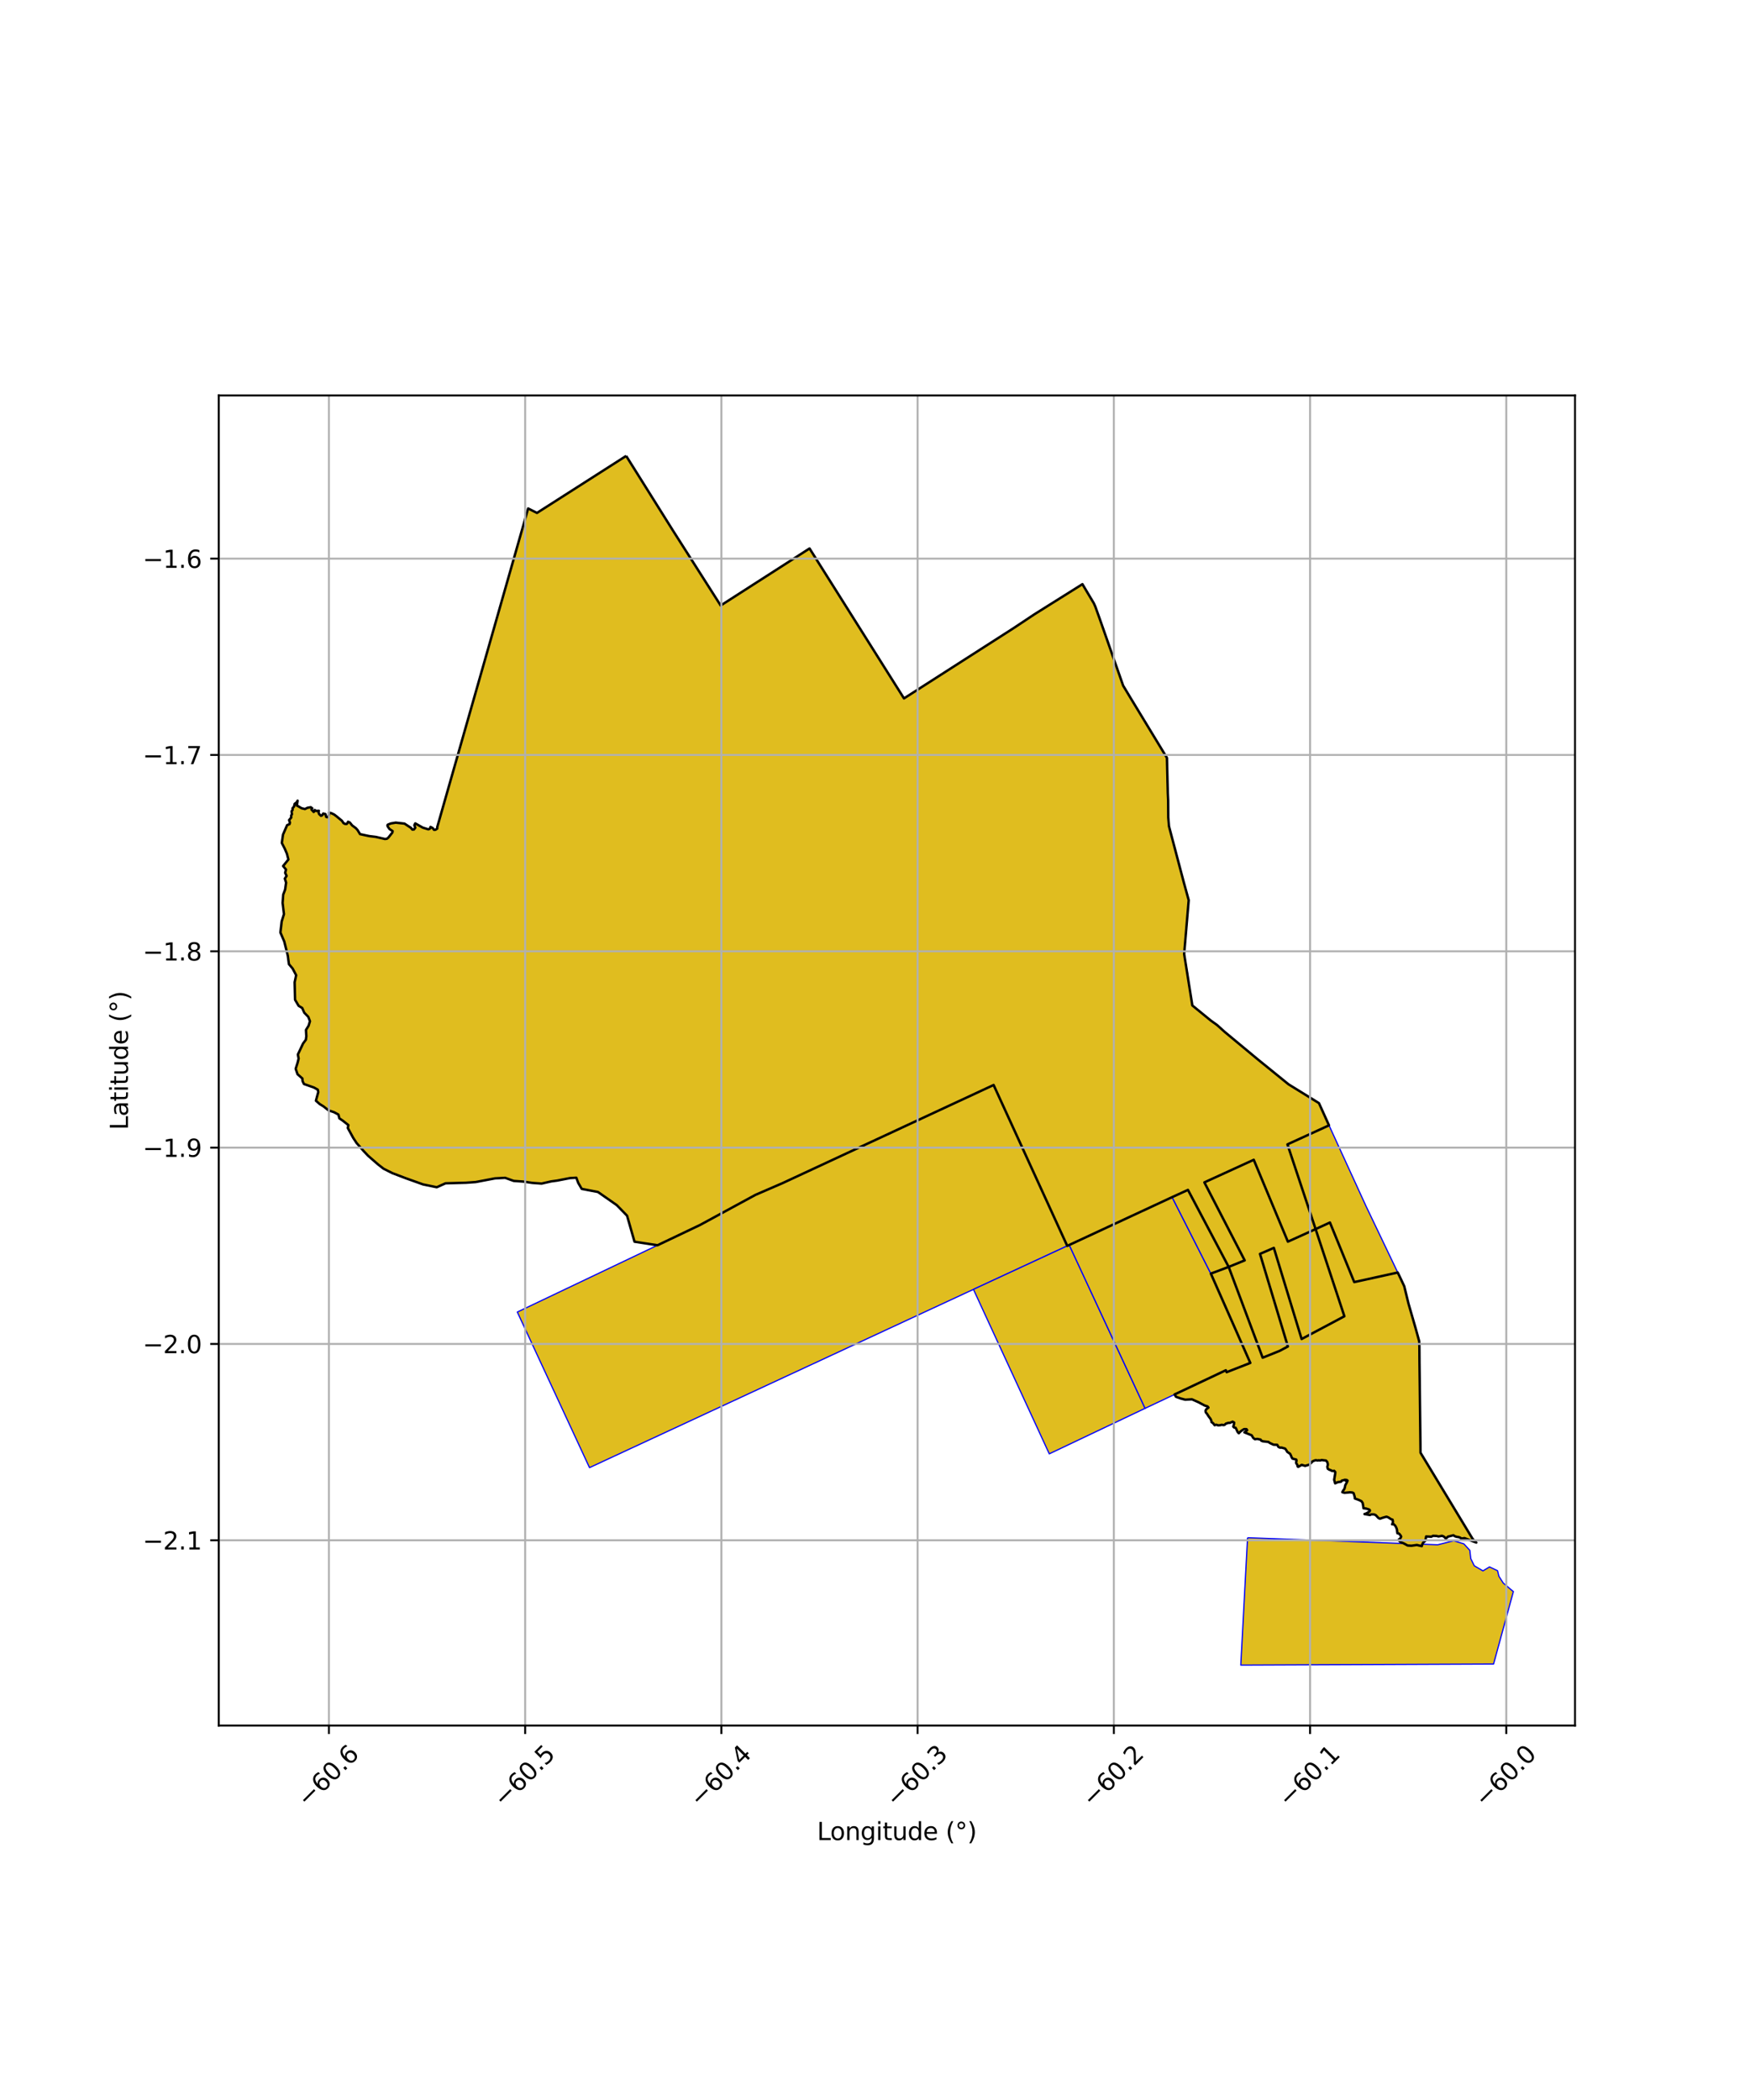 <?xml version="1.0" encoding="utf-8" standalone="no"?>
<!DOCTYPE svg PUBLIC "-//W3C//DTD SVG 1.1//EN"
  "http://www.w3.org/Graphics/SVG/1.1/DTD/svg11.dtd">
<svg xmlns:xlink="http://www.w3.org/1999/xlink" width="720pt" height="864pt" viewBox="0 0 720 864" xmlns="http://www.w3.org/2000/svg" version="1.1">
 <defs>
  <style type="text/css">*{stroke-linejoin: round; stroke-linecap: butt}</style>
 </defs>
 <g id="figure_1">
  <g id="patch_1">
   <path d="M 0 864 
L 720 864 
L 720 0 
L 0 0 
z
" style="fill: #ffffff"/>
  </g>
  <g id="axes_1">
   <g id="patch_2">
    <path d="M 90 709.941 
L 648 709.941 
L 648 162.699 
L 90 162.699 
z
" style="fill: #ffffff"/>
   </g>
   <g id="PatchCollection_1">
    <path d="M 513.275 632.669 
L 575.221 634.965 
L 584.091 635.294 
L 591.52 635.569 
L 598.076 633.92 
L 602.262 635.183 
L 604.728 637.854 
L 605.106 641.226 
L 606.55 644.203 
L 610.127 646.3 
L 612.826 644.673 
L 616.141 646.244 
L 616.668 648.478 
L 618.488 651.327 
L 618.565 651.393 
L 619.392 652.092 
L 622.636 654.837 
L 614.494 684.625 
L 510.497 685.066 
L 513.275 632.669 
" clip-path="url(#p75665ca000)" style="fill: #e0bd1f; stroke: #0000ff; stroke-width: 0.5"/>
    <path d="M 311.094 491.486 
L 321.955 486.778 
L 322.154 486.686 
L 334.327 481.026 
L 345.514 475.847 
L 345.713 475.756 
L 356.406 470.813 
L 356.553 470.746 
L 367.228 465.801 
L 367.427 465.708 
L 380.167 459.774 
L 382.325 458.748 
L 384.512 457.728 
L 386.668 456.715 
L 388.801 455.711 
L 391.015 454.687 
L 393.173 453.684 
L 395.363 452.665 
L 408.803 446.401 
L 419.697 470.18 
L 439.096 512.596 
L 400.502 530.486 
L 396.196 532.479 
L 242.539 603.826 
L 225.317 566.715 
L 212.841 539.816 
L 270.521 512.332 
L 287.975 504.012 
L 310.815 491.606 
L 311.094 491.486 
" clip-path="url(#p75665ca000)" style="fill: #e0bd1f; stroke: #0000ff; stroke-width: 0.5"/>
    <path d="M 400.502 530.486 
L 439.916 512.223 
L 471.118 579.432 
L 431.703 598.154 
L 400.502 530.486 
" clip-path="url(#p75665ca000)" style="fill: #e0bd1f; stroke: #0000ff; stroke-width: 0.5"/>
    <path d="M 482.236 492.544 
L 498.177 524 
L 498.852 525.331 
L 514.416 560.75 
L 504.677 564.559 
L 504.338 563.767 
L 471.118 579.432 
L 439.916 512.223 
L 465.288 500.483 
L 482.236 492.544 
" clip-path="url(#p75665ca000)" style="fill: #e0bd1f; stroke: #0000ff; stroke-width: 0.5"/>
    <path d="M 515.831 477.172 
L 529.874 510.855 
L 535.135 508.484 
L 541.276 505.689 
L 553.119 541.55 
L 535.524 550.914 
L 524.096 513.417 
L 518.396 515.884 
L 529.872 553.991 
L 526.406 555.822 
L 524.972 556.409 
L 519.496 558.595 
L 505.513 521.244 
L 512.1 518.561 
L 495.515 486.468 
L 515.831 477.172 
" clip-path="url(#p75665ca000)" style="fill: #e0bd1f; stroke: #0000ff; stroke-width: 0.5"/>
    <path d="M 546.799 463.002 
L 561.939 496.071 
L 575.077 523.553 
L 557.176 527.49 
L 547.174 502.977 
L 541.276 505.689 
L 529.691 470.83 
L 546.799 463.002 
" clip-path="url(#p75665ca000)" style="fill: #e0bd1f; stroke: #0000ff; stroke-width: 0.5"/>
    <path d="M 482.236 492.544 
L 488.761 489.558 
L 505.513 521.244 
L 498.177 524 
L 482.236 492.544 
" clip-path="url(#p75665ca000)" style="fill: #e0bd1f; stroke: #0000ff; stroke-width: 0.5"/>
    <path d="M 257.623 187.574 
L 276.888 218.311 
L 296.513 249.127 
L 333.068 225.654 
L 352.506 256.469 
L 371.927 287.345 
L 408.676 263.859 
L 412.662 261.275 
L 415.561 259.39 
L 417.054 258.413 
L 418.551 257.405 
L 419.755 256.592 
L 420.958 255.803 
L 422.41 254.848 
L 423.79 253.93 
L 425.576 252.746 
L 445.342 240.342 
L 447.553 244.064 
L 450.027 248.191 
L 450.635 249.543 
L 451.015 250.661 
L 451.4 251.625 
L 452.076 253.562 
L 452.487 254.693 
L 453.841 258.469 
L 454.568 260.592 
L 455.41 263.014 
L 455.473 263.204 
L 456.701 266.711 
L 458.088 270.676 
L 459.195 273.828 
L 459.6 275.057 
L 460.166 276.587 
L 460.748 278.293 
L 461.437 280.248 
L 462.097 282.091 
L 463.294 284.009 
L 463.979 285.208 
L 464.29 285.756 
L 465.234 287.299 
L 466.454 289.289 
L 467.359 290.736 
L 468.205 292.203 
L 471.606 297.81 
L 473.505 300.926 
L 474.455 302.506 
L 475.967 304.982 
L 478.107 308.489 
L 478.762 309.579 
L 479.194 310.331 
L 479.584 310.975 
L 480.112 311.81 
L 480.123 312.395 
L 480.133 313.389 
L 480.187 315.647 
L 480.307 318.939 
L 480.292 320.872 
L 480.348 322.692 
L 480.463 326.222 
L 480.61 329.289 
L 480.609 333.101 
L 480.656 336.347 
L 480.955 339.964 
L 482.082 344.3 
L 483.274 348.499 
L 483.778 350.582 
L 484.33 353.127 
L 484.671 354.374 
L 485.395 357.043 
L 486.288 360.287 
L 487.065 363.087 
L 488.044 366.669 
L 489.067 370.369 
L 488.916 372.146 
L 488.758 374.142 
L 488.644 375.523 
L 488.54 376.642 
L 488.419 378.107 
L 488.302 379.608 
L 488.208 380.942 
L 487.979 383.496 
L 487.633 387.697 
L 487.163 392.328 
L 487.194 392.504 
L 487.496 394.358 
L 487.87 396.725 
L 488.653 400.847 
L 488.737 402.645 
L 489.183 405.217 
L 489.22 405.448 
L 489.4 406.211 
L 489.859 409.247 
L 490.561 413.67 
L 494.105 416.615 
L 497.116 419.08 
L 497.733 419.531 
L 498.177 419.89 
L 500.695 421.693 
L 504.035 424.686 
L 509.965 429.663 
L 510.763 430.375 
L 512.435 431.746 
L 514.375 433.334 
L 515.691 434.407 
L 516.527 435.084 
L 517.615 435.956 
L 518.596 436.756 
L 519.679 437.651 
L 520.631 438.426 
L 521.499 439.134 
L 521.792 439.401 
L 522.186 439.632 
L 523.002 440.379 
L 524.256 441.392 
L 525.452 442.379 
L 526.009 442.832 
L 526.71 443.394 
L 527.247 443.887 
L 528.354 444.744 
L 529.692 445.851 
L 530.15 446.121 
L 532.2 447.393 
L 533.779 448.371 
L 534.527 448.824 
L 535.223 449.259 
L 536.441 450.004 
L 536.507 450.068 
L 537.698 450.797 
L 539.287 451.779 
L 540.12 452.292 
L 540.749 452.665 
L 542.658 453.858 
L 543.473 455.699 
L 543.562 455.853 
L 545.077 459.186 
L 546.762 462.928 
L 546.791 463.005 
L 529.691 470.83 
L 541.276 505.689 
L 535.135 508.484 
L 529.874 510.855 
L 515.831 477.172 
L 495.515 486.468 
L 512.1 518.561 
L 505.513 521.244 
L 488.761 489.558 
L 482.236 492.544 
L 439.916 512.223 
L 439.098 512.601 
L 439.096 512.596 
L 419.698 470.18 
L 408.803 446.401 
L 395.363 452.665 
L 393.173 453.684 
L 391.015 454.687 
L 388.801 455.711 
L 386.668 456.715 
L 384.512 457.728 
L 382.325 458.748 
L 380.167 459.774 
L 367.428 465.708 
L 367.228 465.801 
L 356.554 470.746 
L 356.406 470.813 
L 345.713 475.756 
L 345.514 475.847 
L 334.327 481.026 
L 322.154 486.686 
L 321.956 486.778 
L 311.094 491.486 
L 310.815 491.606 
L 287.975 504.012 
L 270.521 512.332 
L 261.057 510.874 
L 257.986 500.171 
L 253.763 495.834 
L 246.008 490.416 
L 239.338 489.143 
L 237.895 486.659 
L 237.119 484.55 
L 234.491 484.7 
L 231.715 485.28 
L 229.233 485.727 
L 226.751 486.064 
L 222.836 486.959 
L 219.03 486.687 
L 215.333 486.137 
L 211.361 485.865 
L 207.829 484.593 
L 203.637 484.821 
L 199.998 485.548 
L 195.696 486.332 
L 191.725 486.615 
L 183.285 486.85 
L 179.702 488.465 
L 174.074 487.307 
L 166.954 484.763 
L 161.435 482.661 
L 157.792 480.833 
L 155.583 479.115 
L 151.44 475.511 
L 149.507 473.459 
L 146.689 470.242 
L 145.307 468.134 
L 144.09 465.915 
L 143.095 464.083 
L 143.332 462.895 
L 141.045 461.092 
L 139.632 460.121 
L 139.232 458.562 
L 137.467 457.608 
L 135.196 456.854 
L 133.078 455.19 
L 131.528 454.235 
L 129.977 452.863 
L 130.526 450.67 
L 130.938 449.327 
L 130.753 448.324 
L 129.172 447.446 
L 127.239 446.816 
L 125.045 445.985 
L 124.492 444.812 
L 124.398 443.717 
L 122.418 441.975 
L 121.648 439.722 
L 122.442 437.235 
L 122.869 435.506 
L 122.545 433.87 
L 123.676 431.475 
L 124.701 429.313 
L 125.849 427.768 
L 126.031 426.347 
L 125.889 423.738 
L 126.961 422.023 
L 127.525 420.17 
L 126.848 418.365 
L 125.175 416.638 
L 124.329 414.709 
L 122.871 413.831 
L 121.397 411.334 
L 121.228 406.888 
L 121.224 404.144 
L 121.847 401.234 
L 120.399 398.491 
L 118.87 396.682 
L 118.402 393.17 
L 116.95 387.353 
L 115.364 383.65 
L 115.903 379.094 
L 116.826 376.101 
L 116.275 371.491 
L 116.516 368.088 
L 117.304 366.001 
L 117.709 363.146 
L 117.189 361.472 
L 117.924 360.374 
L 117.322 359.112 
L 117.675 357.767 
L 116.474 356.314 
L 118.107 354.253 
L 118.651 353.621 
L 118.048 351.262 
L 117.201 349.266 
L 115.951 346.819 
L 116.437 343.38 
L 118.129 339.488 
L 119.11 339.075 
L 119.293 338.437 
L 118.944 337.408 
L 119.822 336.357 
L 119.783 335.527 
L 120.127 335.006 
L 120.046 334.184 
L 119.953 333.79 
L 120.378 333.246 
L 120.365 332.516 
L 120.963 331.867 
L 121.237 330.709 
L 122.053 330.117 
L 122.433 329.415 
L 122.311 330.618 
L 122.141 331.458 
L 122.53 331.611 
L 123.062 331.963 
L 124.087 332.535 
L 125.462 332.858 
L 126.524 332.341 
L 127.851 332.11 
L 128.477 332.558 
L 128.146 333.064 
L 128.535 333.531 
L 129.067 334.065 
L 129.455 333.645 
L 129.502 333.263 
L 130.024 333.644 
L 131.2 333.585 
L 131.021 334.092 
L 131.287 334.912 
L 132.066 335.646 
L 132.568 335.426 
L 132.984 334.71 
L 133.904 334.938 
L 134.181 336.073 
L 134.589 336.235 
L 134.968 336.187 
L 135.309 335.47 
L 135.46 334.859 
L 135.373 334.334 
L 136.303 334.553 
L 137.508 335.134 
L 138.438 335.839 
L 140.679 337.688 
L 141.353 338.671 
L 141.989 339.004 
L 142.653 338.994 
L 142.918 338.707 
L 143.192 338.105 
L 143.923 338.4 
L 144.891 339.602 
L 146.429 340.745 
L 147.094 341.48 
L 148.139 343.187 
L 150.017 343.586 
L 151.857 343.984 
L 154.655 344.334 
L 157.444 344.903 
L 158.373 345.188 
L 159.189 345.092 
L 159.776 344.623 
L 161.149 342.836 
L 161.442 342.511 
L 161.536 341.938 
L 160.246 341.081 
L 159.533 340.06 
L 159.381 339.583 
L 159.542 339.296 
L 160.793 338.798 
L 162.812 338.452 
L 166.425 338.858 
L 169.073 340.601 
L 169.643 341.307 
L 170.326 341.259 
L 170.846 340.542 
L 170.485 339.511 
L 170.854 338.766 
L 173.938 340.509 
L 176.224 341.213 
L 176.849 340.964 
L 177.133 340.219 
L 178.053 340.714 
L 178.576 341.42 
L 179.154 341.39 
L 179.893 340.902 
L 179.906 340.247 
L 217.287 209.195 
L 220.925 211.032 
L 257.623 187.574 
" clip-path="url(#p75665ca000)" style="fill: #e0bd1f; stroke: #0000ff; stroke-width: 0.5"/>
    <path d="M 575.718 524.888 
L 577.742 529.179 
L 579.502 536.377 
L 581.303 542.387 
L 582.22 545.698 
L 582.476 546.662 
L 583.071 548.808 
L 583.903 551.854 
L 583.977 554.125 
L 583.965 557.405 
L 584.022 560.799 
L 584.085 566.067 
L 584.091 566.79 
L 584.095 567.753 
L 584.108 568.267 
L 584.127 569.782 
L 584.154 571.702 
L 584.151 573.351 
L 584.158 574.054 
L 584.224 576.219 
L 584.235 577.05 
L 584.239 577.934 
L 584.259 580.756 
L 584.281 583.251 
L 584.33 587.096 
L 584.369 588.679 
L 584.37 588.898 
L 584.353 590.15 
L 584.408 594.052 
L 584.45 597.713 
L 586.833 601.666 
L 588.222 603.967 
L 590.705 608.014 
L 593.121 612.068 
L 593.265 612.323 
L 594.513 614.363 
L 598.254 620.563 
L 600.113 623.63 
L 601.466 625.894 
L 602.062 626.865 
L 604.277 630.513 
L 605.911 633.184 
L 607.392 634.661 
L 604.232 633.532 
L 603.369 633.154 
L 602.533 632.826 
L 601.994 632.926 
L 601.378 633.012 
L 600.605 632.567 
L 600.034 632.389 
L 599.312 632.295 
L 598.621 632.081 
L 597.969 631.651 
L 596.907 631.883 
L 596.314 632.091 
L 595.691 632.231 
L 595.264 632.692 
L 594.778 632.959 
L 594.404 632.488 
L 593.909 632.123 
L 593.276 631.881 
L 592.643 631.974 
L 591.813 632.149 
L 591.093 631.946 
L 590.313 631.916 
L 589.566 631.877 
L 588.922 632.243 
L 588.052 632.196 
L 587.317 632.163 
L 586.759 632.148 
L 586.62 632.623 
L 586.531 633.316 
L 586.405 633.907 
L 586.053 634.283 
L 585.497 634.735 
L 585.121 635.495 
L 584.963 636.118 
L 584.287 636.01 
L 583.589 635.808 
L 582.949 635.642 
L 582.149 635.759 
L 581.554 635.917 
L 580.695 635.964 
L 579.949 635.933 
L 579.139 635.867 
L 578.493 635.479 
L 577.875 635.175 
L 577.173 634.834 
L 576.438 634.605 
L 575.856 634.131 
L 575.429 633.487 
L 576.043 633.029 
L 576.482 632.257 
L 576.333 631.855 
L 575.902 631.211 
L 575.664 631.015 
L 574.933 630.806 
L 574.855 630.239 
L 574.792 629.829 
L 574.717 629.202 
L 574.453 628.491 
L 574.019 627.697 
L 573.399 627.108 
L 572.754 627.14 
L 573.059 626.508 
L 573.078 625.906 
L 572.936 625.245 
L 572.269 625.003 
L 571.599 624.52 
L 571.199 624.3 
L 570.45 624.004 
L 569.737 624.178 
L 568.944 624.425 
L 568.225 624.672 
L 567.747 624.841 
L 567.132 624.556 
L 566.573 624.013 
L 566.036 623.38 
L 565.335 623.072 
L 564.146 623.06 
L 563.648 623.337 
L 562.027 623.097 
L 561.433 623.074 
L 561.382 622.926 
L 562.151 622.66 
L 563.484 621.847 
L 563.634 621.432 
L 563.453 621.181 
L 563.361 621.072 
L 562.7 620.842 
L 562.052 620.659 
L 561.58 620.57 
L 560.988 620.54 
L 560.909 619.725 
L 560.777 619.096 
L 560.634 618.349 
L 560.142 617.634 
L 559.602 617.319 
L 558.988 617.084 
L 558.309 616.787 
L 557.807 616.577 
L 557.418 616.516 
L 557.362 615.813 
L 557.065 614.859 
L 557.057 614.764 
L 556.911 614.333 
L 556.414 614.065 
L 555.404 613.979 
L 553.692 614.096 
L 553.178 614.194 
L 552.276 613.932 
L 552.662 613.19 
L 553.074 612.66 
L 553.286 612.049 
L 553.472 611.097 
L 553.955 610.226 
L 554.22 609.693 
L 554.413 609.155 
L 554.031 608.887 
L 553.822 608.907 
L 553.778 609.214 
L 553.53 609.125 
L 553.414 608.816 
L 552.659 609.068 
L 552.039 609.178 
L 551.747 609.618 
L 551.093 609.675 
L 550.425 609.796 
L 549.773 610.073 
L 549.317 610.288 
L 549.088 609.619 
L 548.913 608.824 
L 549.082 607.962 
L 549.143 607.146 
L 549.336 606.315 
L 549.376 605.651 
L 548.902 605.117 
L 548.578 605.236 
L 547.886 605.135 
L 547.588 604.91 
L 546.9 604.687 
L 546.268 604.261 
L 546.092 603.481 
L 546.288 602.788 
L 546.292 602.288 
L 546.072 601.509 
L 545.546 600.911 
L 545.062 600.835 
L 544.419 600.772 
L 543.953 600.763 
L 543.744 600.701 
L 543.091 600.885 
L 542.562 600.79 
L 542.106 600.905 
L 541.545 600.778 
L 541.1 600.797 
L 540.484 600.993 
L 540.072 601.218 
L 539.304 602.005 
L 538.727 602.583 
L 537.697 602.855 
L 536.969 603.105 
L 536.361 602.913 
L 535.797 602.835 
L 535.566 602.685 
L 534.871 603.037 
L 534.118 603.513 
L 533.898 603.34 
L 533.748 602.642 
L 533.305 602.018 
L 533.26 601.558 
L 533.442 600.992 
L 533.315 600.51 
L 532.655 600.302 
L 531.762 600.117 
L 531.341 599.415 
L 531.125 598.803 
L 530.751 598.109 
L 530.161 597.729 
L 529.607 597.334 
L 529.241 596.673 
L 528.729 595.985 
L 528.04 595.816 
L 527.264 595.573 
L 526.627 595.613 
L 525.953 595.285 
L 525.634 594.763 
L 525.492 594.441 
L 523.977 594.395 
L 522.393 593.663 
L 521.927 593.261 
L 521.17 593.226 
L 520.34 593.083 
L 519.503 592.972 
L 518.886 592.715 
L 518.642 592.281 
L 517.801 592.093 
L 517.26 592.012 
L 516.302 592.133 
L 515.626 591.619 
L 515.279 591.028 
L 514.978 590.519 
L 512.836 589.676 
L 511.99 589.312 
L 512.631 588.902 
L 513.123 588.404 
L 512.826 587.991 
L 511.865 587.978 
L 511.051 588.452 
L 510.317 589.02 
L 509.68 589.682 
L 509.18 589.127 
L 508.924 588.481 
L 508.589 587.837 
L 508.319 587.399 
L 507.777 587.335 
L 507.407 586.957 
L 507.673 586.118 
L 507.758 585.261 
L 507.144 584.916 
L 506.46 585.253 
L 505.984 585.417 
L 505.441 585.394 
L 504.42 585.701 
L 503.746 586.267 
L 503.27 586.308 
L 502.708 586.193 
L 501.999 586.363 
L 501.199 586.426 
L 500.379 586.158 
L 499.746 586.376 
L 499.124 585.571 
L 498.453 585.076 
L 498.372 584.493 
L 498.02 583.731 
L 497.644 583.259 
L 497.285 582.77 
L 496.967 582.161 
L 496.604 581.697 
L 496.074 581.066 
L 495.991 580.372 
L 496.327 579.777 
L 497.186 579.11 
L 496.786 578.635 
L 495.552 578.236 
L 493.136 576.938 
L 490.391 575.713 
L 487.645 575.872 
L 485.745 575.369 
L 483.824 574.671 
L 483.266 573.707 
L 504.338 563.767 
L 504.677 564.559 
L 514.416 560.75 
L 498.853 525.331 
L 498.177 524 
L 505.513 521.244 
L 519.496 558.595 
L 524.972 556.409 
L 526.406 555.822 
L 529.872 553.991 
L 518.396 515.884 
L 524.096 513.417 
L 535.524 550.914 
L 543.058 546.904 
L 553.119 541.55 
L 541.276 505.689 
L 547.174 502.977 
L 557.176 527.49 
L 575.061 523.557 
L 575.718 524.888 
" clip-path="url(#p75665ca000)" style="fill: #e0bd1f; stroke: #0000ff; stroke-width: 0.5"/>
   </g>
   <g id="PatchCollection_2">
    <path d="M 575.718 524.888 
L 577.742 529.179 
L 579.502 536.377 
L 582.476 546.662 
L 583.903 551.854 
L 583.977 554.125 
L 584.022 560.799 
L 584.45 597.713 
L 605.911 633.184 
L 607.392 634.661 
L 602.533 632.826 
L 601.378 633.012 
L 600.605 632.567 
L 600.034 632.389 
L 599.312 632.295 
L 598.621 632.081 
L 597.969 631.651 
L 595.691 632.231 
L 595.264 632.692 
L 594.778 632.959 
L 594.404 632.488 
L 593.909 632.123 
L 593.276 631.881 
L 591.813 632.149 
L 591.093 631.946 
L 589.566 631.877 
L 588.922 632.243 
L 586.759 632.148 
L 586.531 633.316 
L 586.405 633.907 
L 585.497 634.735 
L 585.121 635.495 
L 584.963 636.118 
L 583.589 635.808 
L 582.949 635.642 
L 580.695 635.964 
L 579.139 635.867 
L 577.875 635.175 
L 577.173 634.834 
L 576.438 634.605 
L 575.856 634.131 
L 575.429 633.487 
L 576.043 633.029 
L 576.482 632.257 
L 576.333 631.855 
L 575.664 631.015 
L 574.933 630.806 
L 574.717 629.202 
L 574.453 628.491 
L 574.019 627.697 
L 573.399 627.108 
L 572.754 627.14 
L 573.059 626.508 
L 573.078 625.906 
L 572.936 625.245 
L 572.269 625.003 
L 571.199 624.3 
L 570.45 624.004 
L 568.944 624.425 
L 567.747 624.841 
L 567.132 624.556 
L 566.036 623.38 
L 565.335 623.072 
L 564.146 623.06 
L 563.648 623.337 
L 561.382 622.926 
L 562.151 622.66 
L 563.484 621.847 
L 563.634 621.432 
L 563.361 621.072 
L 562.052 620.659 
L 560.988 620.54 
L 560.777 619.096 
L 560.634 618.349 
L 560.142 617.634 
L 558.988 617.084 
L 557.418 616.516 
L 557.362 615.813 
L 556.911 614.333 
L 556.414 614.065 
L 555.404 613.979 
L 553.178 614.194 
L 552.276 613.932 
L 552.662 613.19 
L 553.074 612.66 
L 553.286 612.049 
L 553.472 611.097 
L 554.22 609.693 
L 554.413 609.155 
L 554.031 608.887 
L 553.822 608.907 
L 553.778 609.214 
L 553.53 609.125 
L 553.414 608.816 
L 552.039 609.178 
L 551.747 609.618 
L 550.425 609.796 
L 549.317 610.288 
L 548.913 608.824 
L 549.336 606.315 
L 549.376 605.651 
L 548.902 605.117 
L 548.578 605.236 
L 547.886 605.135 
L 547.588 604.91 
L 546.9 604.687 
L 546.268 604.261 
L 546.092 603.481 
L 546.288 602.788 
L 546.292 602.288 
L 546.072 601.509 
L 545.546 600.911 
L 543.744 600.701 
L 543.091 600.885 
L 542.562 600.79 
L 542.106 600.905 
L 541.545 600.778 
L 541.1 600.797 
L 540.072 601.218 
L 538.727 602.583 
L 536.969 603.105 
L 535.566 602.685 
L 534.118 603.513 
L 533.898 603.34 
L 533.748 602.642 
L 533.305 602.018 
L 533.26 601.558 
L 533.442 600.992 
L 533.315 600.51 
L 531.762 600.117 
L 531.341 599.415 
L 531.125 598.803 
L 530.751 598.109 
L 529.607 597.334 
L 529.241 596.673 
L 528.729 595.985 
L 527.264 595.573 
L 526.627 595.613 
L 525.953 595.285 
L 525.492 594.441 
L 523.977 594.395 
L 522.393 593.663 
L 521.927 593.261 
L 520.34 593.083 
L 519.503 592.972 
L 518.886 592.715 
L 518.642 592.281 
L 517.26 592.012 
L 516.302 592.133 
L 515.626 591.619 
L 514.978 590.519 
L 511.99 589.312 
L 512.631 588.902 
L 513.123 588.404 
L 512.826 587.991 
L 511.865 587.978 
L 511.051 588.452 
L 510.317 589.02 
L 509.68 589.682 
L 509.18 589.127 
L 508.589 587.837 
L 508.319 587.399 
L 507.777 587.335 
L 507.407 586.957 
L 507.673 586.118 
L 507.758 585.261 
L 507.144 584.916 
L 505.984 585.417 
L 505.441 585.394 
L 504.42 585.701 
L 503.746 586.267 
L 503.27 586.308 
L 502.708 586.193 
L 501.999 586.363 
L 501.199 586.426 
L 500.379 586.158 
L 499.746 586.376 
L 499.124 585.571 
L 498.453 585.076 
L 498.372 584.493 
L 498.02 583.731 
L 497.285 582.77 
L 496.604 581.697 
L 496.074 581.066 
L 495.991 580.372 
L 496.327 579.777 
L 497.186 579.11 
L 496.786 578.635 
L 495.552 578.236 
L 493.136 576.938 
L 490.391 575.713 
L 487.645 575.872 
L 485.745 575.369 
L 483.824 574.671 
L 483.266 573.707 
L 504.338 563.767 
L 504.677 564.559 
L 514.416 560.75 
L 498.177 524 
L 505.513 521.244 
L 519.496 558.595 
L 526.406 555.822 
L 529.872 553.991 
L 518.396 515.884 
L 524.096 513.417 
L 535.524 550.914 
L 553.119 541.55 
L 541.276 505.689 
L 547.174 502.977 
L 557.176 527.49 
L 575.061 523.557 
L 575.718 524.888 
L 575.718 524.888 
" clip-path="url(#p75665ca000)" style="fill: none; stroke: #000000"/>
    <path d="M 257.623 187.574 
L 276.888 218.311 
L 296.513 249.127 
L 333.068 225.654 
L 371.927 287.345 
L 417.054 258.413 
L 425.576 252.746 
L 445.342 240.342 
L 450.027 248.191 
L 450.635 249.543 
L 452.487 254.693 
L 456.701 266.711 
L 462.097 282.091 
L 465.234 287.299 
L 478.762 309.579 
L 480.112 311.81 
L 480.463 326.222 
L 480.61 329.289 
L 480.656 336.347 
L 480.955 339.964 
L 487.065 363.087 
L 489.067 370.369 
L 487.194 392.504 
L 490.561 413.67 
L 498.177 419.89 
L 500.695 421.693 
L 504.035 424.686 
L 517.615 435.956 
L 530.15 446.121 
L 542.658 453.858 
L 546.791 463.005 
L 529.691 470.83 
L 541.276 505.689 
L 529.874 510.855 
L 515.831 477.172 
L 495.515 486.468 
L 512.1 518.561 
L 505.513 521.244 
L 488.761 489.558 
L 482.236 492.544 
L 439.098 512.601 
L 439.096 512.596 
L 408.803 446.401 
L 321.956 486.778 
L 310.815 491.606 
L 287.975 504.012 
L 270.521 512.332 
L 261.057 510.874 
L 257.986 500.171 
L 253.763 495.834 
L 246.008 490.416 
L 239.338 489.143 
L 237.895 486.659 
L 237.119 484.55 
L 234.491 484.7 
L 229.233 485.727 
L 226.751 486.064 
L 222.836 486.959 
L 219.03 486.687 
L 215.333 486.137 
L 211.361 485.865 
L 207.829 484.593 
L 203.637 484.821 
L 195.696 486.332 
L 191.725 486.615 
L 183.285 486.85 
L 179.702 488.465 
L 174.074 487.307 
L 166.954 484.763 
L 161.435 482.661 
L 157.792 480.833 
L 155.583 479.115 
L 151.44 475.511 
L 149.507 473.459 
L 146.689 470.242 
L 145.307 468.134 
L 143.095 464.083 
L 143.332 462.895 
L 141.045 461.092 
L 139.632 460.121 
L 139.232 458.562 
L 137.467 457.608 
L 135.196 456.854 
L 133.078 455.19 
L 131.528 454.235 
L 129.977 452.863 
L 130.938 449.327 
L 130.753 448.324 
L 129.172 447.446 
L 125.045 445.985 
L 124.492 444.812 
L 124.398 443.717 
L 122.418 441.975 
L 121.648 439.722 
L 122.442 437.235 
L 122.869 435.506 
L 122.545 433.87 
L 124.701 429.313 
L 125.849 427.768 
L 126.031 426.347 
L 125.889 423.738 
L 126.961 422.023 
L 127.525 420.17 
L 126.848 418.365 
L 125.175 416.638 
L 124.329 414.709 
L 122.871 413.831 
L 121.397 411.334 
L 121.224 404.144 
L 121.847 401.234 
L 120.399 398.491 
L 118.87 396.682 
L 118.402 393.17 
L 116.95 387.353 
L 115.364 383.65 
L 115.903 379.094 
L 116.826 376.101 
L 116.275 371.491 
L 116.516 368.088 
L 117.304 366.001 
L 117.709 363.146 
L 117.189 361.472 
L 117.924 360.374 
L 117.322 359.112 
L 117.675 357.767 
L 116.474 356.314 
L 118.651 353.621 
L 118.048 351.262 
L 117.201 349.266 
L 115.951 346.819 
L 116.437 343.38 
L 118.129 339.488 
L 119.11 339.075 
L 119.293 338.437 
L 118.944 337.408 
L 119.822 336.357 
L 119.783 335.527 
L 120.127 335.006 
L 119.953 333.79 
L 120.378 333.246 
L 120.365 332.516 
L 120.963 331.867 
L 121.237 330.709 
L 122.053 330.117 
L 122.433 329.415 
L 122.141 331.458 
L 122.53 331.611 
L 124.087 332.535 
L 125.462 332.858 
L 126.524 332.341 
L 127.851 332.11 
L 128.477 332.558 
L 128.146 333.064 
L 129.067 334.065 
L 129.455 333.645 
L 129.502 333.263 
L 130.024 333.644 
L 131.2 333.585 
L 131.021 334.092 
L 131.287 334.912 
L 132.066 335.646 
L 132.568 335.426 
L 132.984 334.71 
L 133.904 334.938 
L 134.181 336.073 
L 134.589 336.235 
L 134.968 336.187 
L 135.309 335.47 
L 135.46 334.859 
L 135.373 334.334 
L 136.303 334.553 
L 137.508 335.134 
L 138.438 335.839 
L 140.679 337.688 
L 141.353 338.671 
L 141.989 339.004 
L 142.653 338.994 
L 142.918 338.707 
L 143.192 338.105 
L 143.923 338.4 
L 144.891 339.602 
L 146.429 340.745 
L 147.094 341.48 
L 148.139 343.187 
L 151.857 343.984 
L 154.655 344.334 
L 158.373 345.188 
L 159.189 345.092 
L 159.776 344.623 
L 161.442 342.511 
L 161.536 341.938 
L 160.246 341.081 
L 159.533 340.06 
L 159.381 339.583 
L 159.542 339.296 
L 160.793 338.798 
L 162.812 338.452 
L 166.425 338.858 
L 169.073 340.601 
L 169.643 341.307 
L 170.326 341.259 
L 170.846 340.542 
L 170.485 339.511 
L 170.854 338.766 
L 173.938 340.509 
L 176.224 341.213 
L 176.849 340.964 
L 177.133 340.219 
L 178.053 340.714 
L 178.576 341.42 
L 179.154 341.39 
L 179.893 340.902 
L 179.906 340.247 
L 217.287 209.195 
L 220.925 211.032 
L 257.623 187.574 
L 257.623 187.574 
" clip-path="url(#p75665ca000)" style="fill: none; stroke: #000000"/>
   </g>
   <g id="matplotlib.axis_1">
    <g id="xtick_1">
     <g id="line2d_1">
      <path d="M 135.328 709.941 
L 135.328 162.699 
" clip-path="url(#p75665ca000)" style="fill: none; stroke: #b0b0b0; stroke-width: 0.8; stroke-linecap: square"/>
     </g>
     <g id="line2d_2">
      <defs>
       <path id="m7c2aeeaa45" d="M 0 0 
L 0 3.5 
" style="stroke: #000000; stroke-width: 0.8"/>
      </defs>
      <g>
       <use xlink:href="#m7c2aeeaa45" x="135.328" y="709.941" style="stroke: #000000; stroke-width: 0.8"/>
      </g>
     </g>
     <g id="text_1">
      <!-- −60.6 -->
      <g transform="translate(126.444 743.983) rotate(-45) scale(0.1 -0.1)">
       <defs>
        <path id="DejaVuSans-2212" d="M 678 2272 
L 4684 2272 
L 4684 1741 
L 678 1741 
L 678 2272 
z
" transform="scale(0.016)"/>
        <path id="DejaVuSans-36" d="M 2113 2584 
Q 1688 2584 1439 2293 
Q 1191 2003 1191 1497 
Q 1191 994 1439 701 
Q 1688 409 2113 409 
Q 2538 409 2786 701 
Q 3034 994 3034 1497 
Q 3034 2003 2786 2293 
Q 2538 2584 2113 2584 
z
M 3366 4563 
L 3366 3988 
Q 3128 4100 2886 4159 
Q 2644 4219 2406 4219 
Q 1781 4219 1451 3797 
Q 1122 3375 1075 2522 
Q 1259 2794 1537 2939 
Q 1816 3084 2150 3084 
Q 2853 3084 3261 2657 
Q 3669 2231 3669 1497 
Q 3669 778 3244 343 
Q 2819 -91 2113 -91 
Q 1303 -91 875 529 
Q 447 1150 447 2328 
Q 447 3434 972 4092 
Q 1497 4750 2381 4750 
Q 2619 4750 2861 4703 
Q 3103 4656 3366 4563 
z
" transform="scale(0.016)"/>
        <path id="DejaVuSans-30" d="M 2034 4250 
Q 1547 4250 1301 3770 
Q 1056 3291 1056 2328 
Q 1056 1369 1301 889 
Q 1547 409 2034 409 
Q 2525 409 2770 889 
Q 3016 1369 3016 2328 
Q 3016 3291 2770 3770 
Q 2525 4250 2034 4250 
z
M 2034 4750 
Q 2819 4750 3233 4129 
Q 3647 3509 3647 2328 
Q 3647 1150 3233 529 
Q 2819 -91 2034 -91 
Q 1250 -91 836 529 
Q 422 1150 422 2328 
Q 422 3509 836 4129 
Q 1250 4750 2034 4750 
z
" transform="scale(0.016)"/>
        <path id="DejaVuSans-2e" d="M 684 794 
L 1344 794 
L 1344 0 
L 684 0 
L 684 794 
z
" transform="scale(0.016)"/>
       </defs>
       <use xlink:href="#DejaVuSans-2212"/>
       <use xlink:href="#DejaVuSans-36" transform="translate(83.789 0)"/>
       <use xlink:href="#DejaVuSans-30" transform="translate(147.412 0)"/>
       <use xlink:href="#DejaVuSans-2e" transform="translate(211.035 0)"/>
       <use xlink:href="#DejaVuSans-36" transform="translate(242.822 0)"/>
      </g>
     </g>
    </g>
    <g id="xtick_2">
     <g id="line2d_3">
      <path d="M 216.062 709.941 
L 216.062 162.699 
" clip-path="url(#p75665ca000)" style="fill: none; stroke: #b0b0b0; stroke-width: 0.8; stroke-linecap: square"/>
     </g>
     <g id="line2d_4">
      <g>
       <use xlink:href="#m7c2aeeaa45" x="216.062" y="709.941" style="stroke: #000000; stroke-width: 0.8"/>
      </g>
     </g>
     <g id="text_2">
      <!-- −60.5 -->
      <g transform="translate(207.178 743.983) rotate(-45) scale(0.1 -0.1)">
       <defs>
        <path id="DejaVuSans-35" d="M 691 4666 
L 3169 4666 
L 3169 4134 
L 1269 4134 
L 1269 2991 
Q 1406 3038 1543 3061 
Q 1681 3084 1819 3084 
Q 2600 3084 3056 2656 
Q 3513 2228 3513 1497 
Q 3513 744 3044 326 
Q 2575 -91 1722 -91 
Q 1428 -91 1123 -41 
Q 819 9 494 109 
L 494 744 
Q 775 591 1075 516 
Q 1375 441 1709 441 
Q 2250 441 2565 725 
Q 2881 1009 2881 1497 
Q 2881 1984 2565 2268 
Q 2250 2553 1709 2553 
Q 1456 2553 1204 2497 
Q 953 2441 691 2322 
L 691 4666 
z
" transform="scale(0.016)"/>
       </defs>
       <use xlink:href="#DejaVuSans-2212"/>
       <use xlink:href="#DejaVuSans-36" transform="translate(83.789 0)"/>
       <use xlink:href="#DejaVuSans-30" transform="translate(147.412 0)"/>
       <use xlink:href="#DejaVuSans-2e" transform="translate(211.035 0)"/>
       <use xlink:href="#DejaVuSans-35" transform="translate(242.822 0)"/>
      </g>
     </g>
    </g>
    <g id="xtick_3">
     <g id="line2d_5">
      <path d="M 296.796 709.941 
L 296.796 162.699 
" clip-path="url(#p75665ca000)" style="fill: none; stroke: #b0b0b0; stroke-width: 0.8; stroke-linecap: square"/>
     </g>
     <g id="line2d_6">
      <g>
       <use xlink:href="#m7c2aeeaa45" x="296.796" y="709.941" style="stroke: #000000; stroke-width: 0.8"/>
      </g>
     </g>
     <g id="text_3">
      <!-- −60.4 -->
      <g transform="translate(287.912 743.983) rotate(-45) scale(0.1 -0.1)">
       <defs>
        <path id="DejaVuSans-34" d="M 2419 4116 
L 825 1625 
L 2419 1625 
L 2419 4116 
z
M 2253 4666 
L 3047 4666 
L 3047 1625 
L 3713 1625 
L 3713 1100 
L 3047 1100 
L 3047 0 
L 2419 0 
L 2419 1100 
L 313 1100 
L 313 1709 
L 2253 4666 
z
" transform="scale(0.016)"/>
       </defs>
       <use xlink:href="#DejaVuSans-2212"/>
       <use xlink:href="#DejaVuSans-36" transform="translate(83.789 0)"/>
       <use xlink:href="#DejaVuSans-30" transform="translate(147.412 0)"/>
       <use xlink:href="#DejaVuSans-2e" transform="translate(211.035 0)"/>
       <use xlink:href="#DejaVuSans-34" transform="translate(242.822 0)"/>
      </g>
     </g>
    </g>
    <g id="xtick_4">
     <g id="line2d_7">
      <path d="M 377.53 709.941 
L 377.53 162.699 
" clip-path="url(#p75665ca000)" style="fill: none; stroke: #b0b0b0; stroke-width: 0.8; stroke-linecap: square"/>
     </g>
     <g id="line2d_8">
      <g>
       <use xlink:href="#m7c2aeeaa45" x="377.53" y="709.941" style="stroke: #000000; stroke-width: 0.8"/>
      </g>
     </g>
     <g id="text_4">
      <!-- −60.3 -->
      <g transform="translate(368.646 743.983) rotate(-45) scale(0.1 -0.1)">
       <defs>
        <path id="DejaVuSans-33" d="M 2597 2516 
Q 3050 2419 3304 2112 
Q 3559 1806 3559 1356 
Q 3559 666 3084 287 
Q 2609 -91 1734 -91 
Q 1441 -91 1130 -33 
Q 819 25 488 141 
L 488 750 
Q 750 597 1062 519 
Q 1375 441 1716 441 
Q 2309 441 2620 675 
Q 2931 909 2931 1356 
Q 2931 1769 2642 2001 
Q 2353 2234 1838 2234 
L 1294 2234 
L 1294 2753 
L 1863 2753 
Q 2328 2753 2575 2939 
Q 2822 3125 2822 3475 
Q 2822 3834 2567 4026 
Q 2313 4219 1838 4219 
Q 1578 4219 1281 4162 
Q 984 4106 628 3988 
L 628 4550 
Q 988 4650 1302 4700 
Q 1616 4750 1894 4750 
Q 2613 4750 3031 4423 
Q 3450 4097 3450 3541 
Q 3450 3153 3228 2886 
Q 3006 2619 2597 2516 
z
" transform="scale(0.016)"/>
       </defs>
       <use xlink:href="#DejaVuSans-2212"/>
       <use xlink:href="#DejaVuSans-36" transform="translate(83.789 0)"/>
       <use xlink:href="#DejaVuSans-30" transform="translate(147.412 0)"/>
       <use xlink:href="#DejaVuSans-2e" transform="translate(211.035 0)"/>
       <use xlink:href="#DejaVuSans-33" transform="translate(242.822 0)"/>
      </g>
     </g>
    </g>
    <g id="xtick_5">
     <g id="line2d_9">
      <path d="M 458.263 709.941 
L 458.263 162.699 
" clip-path="url(#p75665ca000)" style="fill: none; stroke: #b0b0b0; stroke-width: 0.8; stroke-linecap: square"/>
     </g>
     <g id="line2d_10">
      <g>
       <use xlink:href="#m7c2aeeaa45" x="458.263" y="709.941" style="stroke: #000000; stroke-width: 0.8"/>
      </g>
     </g>
     <g id="text_5">
      <!-- −60.2 -->
      <g transform="translate(449.38 743.983) rotate(-45) scale(0.1 -0.1)">
       <defs>
        <path id="DejaVuSans-32" d="M 1228 531 
L 3431 531 
L 3431 0 
L 469 0 
L 469 531 
Q 828 903 1448 1529 
Q 2069 2156 2228 2338 
Q 2531 2678 2651 2914 
Q 2772 3150 2772 3378 
Q 2772 3750 2511 3984 
Q 2250 4219 1831 4219 
Q 1534 4219 1204 4116 
Q 875 4013 500 3803 
L 500 4441 
Q 881 4594 1212 4672 
Q 1544 4750 1819 4750 
Q 2544 4750 2975 4387 
Q 3406 4025 3406 3419 
Q 3406 3131 3298 2873 
Q 3191 2616 2906 2266 
Q 2828 2175 2409 1742 
Q 1991 1309 1228 531 
z
" transform="scale(0.016)"/>
       </defs>
       <use xlink:href="#DejaVuSans-2212"/>
       <use xlink:href="#DejaVuSans-36" transform="translate(83.789 0)"/>
       <use xlink:href="#DejaVuSans-30" transform="translate(147.412 0)"/>
       <use xlink:href="#DejaVuSans-2e" transform="translate(211.035 0)"/>
       <use xlink:href="#DejaVuSans-32" transform="translate(242.822 0)"/>
      </g>
     </g>
    </g>
    <g id="xtick_6">
     <g id="line2d_11">
      <path d="M 538.997 709.941 
L 538.997 162.699 
" clip-path="url(#p75665ca000)" style="fill: none; stroke: #b0b0b0; stroke-width: 0.8; stroke-linecap: square"/>
     </g>
     <g id="line2d_12">
      <g>
       <use xlink:href="#m7c2aeeaa45" x="538.997" y="709.941" style="stroke: #000000; stroke-width: 0.8"/>
      </g>
     </g>
     <g id="text_6">
      <!-- −60.1 -->
      <g transform="translate(530.114 743.983) rotate(-45) scale(0.1 -0.1)">
       <defs>
        <path id="DejaVuSans-31" d="M 794 531 
L 1825 531 
L 1825 4091 
L 703 3866 
L 703 4441 
L 1819 4666 
L 2450 4666 
L 2450 531 
L 3481 531 
L 3481 0 
L 794 0 
L 794 531 
z
" transform="scale(0.016)"/>
       </defs>
       <use xlink:href="#DejaVuSans-2212"/>
       <use xlink:href="#DejaVuSans-36" transform="translate(83.789 0)"/>
       <use xlink:href="#DejaVuSans-30" transform="translate(147.412 0)"/>
       <use xlink:href="#DejaVuSans-2e" transform="translate(211.035 0)"/>
       <use xlink:href="#DejaVuSans-31" transform="translate(242.822 0)"/>
      </g>
     </g>
    </g>
    <g id="xtick_7">
     <g id="line2d_13">
      <path d="M 619.731 709.941 
L 619.731 162.699 
" clip-path="url(#p75665ca000)" style="fill: none; stroke: #b0b0b0; stroke-width: 0.8; stroke-linecap: square"/>
     </g>
     <g id="line2d_14">
      <g>
       <use xlink:href="#m7c2aeeaa45" x="619.731" y="709.941" style="stroke: #000000; stroke-width: 0.8"/>
      </g>
     </g>
     <g id="text_7">
      <!-- −60.0 -->
      <g transform="translate(610.848 743.983) rotate(-45) scale(0.1 -0.1)">
       <use xlink:href="#DejaVuSans-2212"/>
       <use xlink:href="#DejaVuSans-36" transform="translate(83.789 0)"/>
       <use xlink:href="#DejaVuSans-30" transform="translate(147.412 0)"/>
       <use xlink:href="#DejaVuSans-2e" transform="translate(211.035 0)"/>
       <use xlink:href="#DejaVuSans-30" transform="translate(242.822 0)"/>
      </g>
     </g>
    </g>
    <g id="text_8">
     <!-- Longitude (°) -->
     <g transform="translate(336.14 757.052) scale(0.1 -0.1)">
      <defs>
       <path id="DejaVuSans-4c" d="M 628 4666 
L 1259 4666 
L 1259 531 
L 3531 531 
L 3531 0 
L 628 0 
L 628 4666 
z
" transform="scale(0.016)"/>
       <path id="DejaVuSans-6f" d="M 1959 3097 
Q 1497 3097 1228 2736 
Q 959 2375 959 1747 
Q 959 1119 1226 758 
Q 1494 397 1959 397 
Q 2419 397 2687 759 
Q 2956 1122 2956 1747 
Q 2956 2369 2687 2733 
Q 2419 3097 1959 3097 
z
M 1959 3584 
Q 2709 3584 3137 3096 
Q 3566 2609 3566 1747 
Q 3566 888 3137 398 
Q 2709 -91 1959 -91 
Q 1206 -91 779 398 
Q 353 888 353 1747 
Q 353 2609 779 3096 
Q 1206 3584 1959 3584 
z
" transform="scale(0.016)"/>
       <path id="DejaVuSans-6e" d="M 3513 2113 
L 3513 0 
L 2938 0 
L 2938 2094 
Q 2938 2591 2744 2837 
Q 2550 3084 2163 3084 
Q 1697 3084 1428 2787 
Q 1159 2491 1159 1978 
L 1159 0 
L 581 0 
L 581 3500 
L 1159 3500 
L 1159 2956 
Q 1366 3272 1645 3428 
Q 1925 3584 2291 3584 
Q 2894 3584 3203 3211 
Q 3513 2838 3513 2113 
z
" transform="scale(0.016)"/>
       <path id="DejaVuSans-67" d="M 2906 1791 
Q 2906 2416 2648 2759 
Q 2391 3103 1925 3103 
Q 1463 3103 1205 2759 
Q 947 2416 947 1791 
Q 947 1169 1205 825 
Q 1463 481 1925 481 
Q 2391 481 2648 825 
Q 2906 1169 2906 1791 
z
M 3481 434 
Q 3481 -459 3084 -895 
Q 2688 -1331 1869 -1331 
Q 1566 -1331 1297 -1286 
Q 1028 -1241 775 -1147 
L 775 -588 
Q 1028 -725 1275 -790 
Q 1522 -856 1778 -856 
Q 2344 -856 2625 -561 
Q 2906 -266 2906 331 
L 2906 616 
Q 2728 306 2450 153 
Q 2172 0 1784 0 
Q 1141 0 747 490 
Q 353 981 353 1791 
Q 353 2603 747 3093 
Q 1141 3584 1784 3584 
Q 2172 3584 2450 3431 
Q 2728 3278 2906 2969 
L 2906 3500 
L 3481 3500 
L 3481 434 
z
" transform="scale(0.016)"/>
       <path id="DejaVuSans-69" d="M 603 3500 
L 1178 3500 
L 1178 0 
L 603 0 
L 603 3500 
z
M 603 4863 
L 1178 4863 
L 1178 4134 
L 603 4134 
L 603 4863 
z
" transform="scale(0.016)"/>
       <path id="DejaVuSans-74" d="M 1172 4494 
L 1172 3500 
L 2356 3500 
L 2356 3053 
L 1172 3053 
L 1172 1153 
Q 1172 725 1289 603 
Q 1406 481 1766 481 
L 2356 481 
L 2356 0 
L 1766 0 
Q 1100 0 847 248 
Q 594 497 594 1153 
L 594 3053 
L 172 3053 
L 172 3500 
L 594 3500 
L 594 4494 
L 1172 4494 
z
" transform="scale(0.016)"/>
       <path id="DejaVuSans-75" d="M 544 1381 
L 544 3500 
L 1119 3500 
L 1119 1403 
Q 1119 906 1312 657 
Q 1506 409 1894 409 
Q 2359 409 2629 706 
Q 2900 1003 2900 1516 
L 2900 3500 
L 3475 3500 
L 3475 0 
L 2900 0 
L 2900 538 
Q 2691 219 2414 64 
Q 2138 -91 1772 -91 
Q 1169 -91 856 284 
Q 544 659 544 1381 
z
M 1991 3584 
L 1991 3584 
z
" transform="scale(0.016)"/>
       <path id="DejaVuSans-64" d="M 2906 2969 
L 2906 4863 
L 3481 4863 
L 3481 0 
L 2906 0 
L 2906 525 
Q 2725 213 2448 61 
Q 2172 -91 1784 -91 
Q 1150 -91 751 415 
Q 353 922 353 1747 
Q 353 2572 751 3078 
Q 1150 3584 1784 3584 
Q 2172 3584 2448 3432 
Q 2725 3281 2906 2969 
z
M 947 1747 
Q 947 1113 1208 752 
Q 1469 391 1925 391 
Q 2381 391 2643 752 
Q 2906 1113 2906 1747 
Q 2906 2381 2643 2742 
Q 2381 3103 1925 3103 
Q 1469 3103 1208 2742 
Q 947 2381 947 1747 
z
" transform="scale(0.016)"/>
       <path id="DejaVuSans-65" d="M 3597 1894 
L 3597 1613 
L 953 1613 
Q 991 1019 1311 708 
Q 1631 397 2203 397 
Q 2534 397 2845 478 
Q 3156 559 3463 722 
L 3463 178 
Q 3153 47 2828 -22 
Q 2503 -91 2169 -91 
Q 1331 -91 842 396 
Q 353 884 353 1716 
Q 353 2575 817 3079 
Q 1281 3584 2069 3584 
Q 2775 3584 3186 3129 
Q 3597 2675 3597 1894 
z
M 3022 2063 
Q 3016 2534 2758 2815 
Q 2500 3097 2075 3097 
Q 1594 3097 1305 2825 
Q 1016 2553 972 2059 
L 3022 2063 
z
" transform="scale(0.016)"/>
       <path id="DejaVuSans-20" transform="scale(0.016)"/>
       <path id="DejaVuSans-28" d="M 1984 4856 
Q 1566 4138 1362 3434 
Q 1159 2731 1159 2009 
Q 1159 1288 1364 580 
Q 1569 -128 1984 -844 
L 1484 -844 
Q 1016 -109 783 600 
Q 550 1309 550 2009 
Q 550 2706 781 3412 
Q 1013 4119 1484 4856 
L 1984 4856 
z
" transform="scale(0.016)"/>
       <path id="DejaVuSans-b0" d="M 1600 4347 
Q 1350 4347 1178 4173 
Q 1006 4000 1006 3750 
Q 1006 3503 1178 3333 
Q 1350 3163 1600 3163 
Q 1850 3163 2022 3333 
Q 2194 3503 2194 3750 
Q 2194 3997 2020 4172 
Q 1847 4347 1600 4347 
z
M 1600 4750 
Q 1800 4750 1984 4673 
Q 2169 4597 2303 4453 
Q 2447 4313 2519 4134 
Q 2591 3956 2591 3750 
Q 2591 3338 2302 3052 
Q 2013 2766 1594 2766 
Q 1172 2766 890 3047 
Q 609 3328 609 3750 
Q 609 4169 896 4459 
Q 1184 4750 1600 4750 
z
" transform="scale(0.016)"/>
       <path id="DejaVuSans-29" d="M 513 4856 
L 1013 4856 
Q 1481 4119 1714 3412 
Q 1947 2706 1947 2009 
Q 1947 1309 1714 600 
Q 1481 -109 1013 -844 
L 513 -844 
Q 928 -128 1133 580 
Q 1338 1288 1338 2009 
Q 1338 2731 1133 3434 
Q 928 4138 513 4856 
z
" transform="scale(0.016)"/>
      </defs>
      <use xlink:href="#DejaVuSans-4c"/>
      <use xlink:href="#DejaVuSans-6f" transform="translate(53.963 0)"/>
      <use xlink:href="#DejaVuSans-6e" transform="translate(115.145 0)"/>
      <use xlink:href="#DejaVuSans-67" transform="translate(178.523 0)"/>
      <use xlink:href="#DejaVuSans-69" transform="translate(242 0)"/>
      <use xlink:href="#DejaVuSans-74" transform="translate(269.783 0)"/>
      <use xlink:href="#DejaVuSans-75" transform="translate(308.992 0)"/>
      <use xlink:href="#DejaVuSans-64" transform="translate(372.371 0)"/>
      <use xlink:href="#DejaVuSans-65" transform="translate(435.848 0)"/>
      <use xlink:href="#DejaVuSans-20" transform="translate(497.371 0)"/>
      <use xlink:href="#DejaVuSans-28" transform="translate(529.158 0)"/>
      <use xlink:href="#DejaVuSans-b0" transform="translate(568.172 0)"/>
      <use xlink:href="#DejaVuSans-29" transform="translate(618.172 0)"/>
     </g>
    </g>
   </g>
   <g id="matplotlib.axis_2">
    <g id="ytick_1">
     <g id="line2d_15">
      <path d="M 90 633.71 
L 648 633.71 
" clip-path="url(#p75665ca000)" style="fill: none; stroke: #b0b0b0; stroke-width: 0.8; stroke-linecap: square"/>
     </g>
     <g id="line2d_16">
      <defs>
       <path id="m65190fe870" d="M 0 0 
L -3.5 0 
" style="stroke: #000000; stroke-width: 0.8"/>
      </defs>
      <g>
       <use xlink:href="#m65190fe870" x="90" y="633.71" style="stroke: #000000; stroke-width: 0.8"/>
      </g>
     </g>
     <g id="text_9">
      <!-- −2.1 -->
      <g transform="translate(58.717 637.509) scale(0.1 -0.1)">
       <use xlink:href="#DejaVuSans-2212"/>
       <use xlink:href="#DejaVuSans-32" transform="translate(83.789 0)"/>
       <use xlink:href="#DejaVuSans-2e" transform="translate(147.412 0)"/>
       <use xlink:href="#DejaVuSans-31" transform="translate(179.199 0)"/>
      </g>
     </g>
    </g>
    <g id="ytick_2">
     <g id="line2d_17">
      <path d="M 90 552.935 
L 648 552.935 
" clip-path="url(#p75665ca000)" style="fill: none; stroke: #b0b0b0; stroke-width: 0.8; stroke-linecap: square"/>
     </g>
     <g id="line2d_18">
      <g>
       <use xlink:href="#m65190fe870" x="90" y="552.935" style="stroke: #000000; stroke-width: 0.8"/>
      </g>
     </g>
     <g id="text_10">
      <!-- −2.0 -->
      <g transform="translate(58.717 556.734) scale(0.1 -0.1)">
       <use xlink:href="#DejaVuSans-2212"/>
       <use xlink:href="#DejaVuSans-32" transform="translate(83.789 0)"/>
       <use xlink:href="#DejaVuSans-2e" transform="translate(147.412 0)"/>
       <use xlink:href="#DejaVuSans-30" transform="translate(179.199 0)"/>
      </g>
     </g>
    </g>
    <g id="ytick_3">
     <g id="line2d_19">
      <path d="M 90 472.16 
L 648 472.16 
" clip-path="url(#p75665ca000)" style="fill: none; stroke: #b0b0b0; stroke-width: 0.8; stroke-linecap: square"/>
     </g>
     <g id="line2d_20">
      <g>
       <use xlink:href="#m65190fe870" x="90" y="472.16" style="stroke: #000000; stroke-width: 0.8"/>
      </g>
     </g>
     <g id="text_11">
      <!-- −1.9 -->
      <g transform="translate(58.717 475.959) scale(0.1 -0.1)">
       <defs>
        <path id="DejaVuSans-39" d="M 703 97 
L 703 672 
Q 941 559 1184 500 
Q 1428 441 1663 441 
Q 2288 441 2617 861 
Q 2947 1281 2994 2138 
Q 2813 1869 2534 1725 
Q 2256 1581 1919 1581 
Q 1219 1581 811 2004 
Q 403 2428 403 3163 
Q 403 3881 828 4315 
Q 1253 4750 1959 4750 
Q 2769 4750 3195 4129 
Q 3622 3509 3622 2328 
Q 3622 1225 3098 567 
Q 2575 -91 1691 -91 
Q 1453 -91 1209 -44 
Q 966 3 703 97 
z
M 1959 2075 
Q 2384 2075 2632 2365 
Q 2881 2656 2881 3163 
Q 2881 3666 2632 3958 
Q 2384 4250 1959 4250 
Q 1534 4250 1286 3958 
Q 1038 3666 1038 3163 
Q 1038 2656 1286 2365 
Q 1534 2075 1959 2075 
z
" transform="scale(0.016)"/>
       </defs>
       <use xlink:href="#DejaVuSans-2212"/>
       <use xlink:href="#DejaVuSans-31" transform="translate(83.789 0)"/>
       <use xlink:href="#DejaVuSans-2e" transform="translate(147.412 0)"/>
       <use xlink:href="#DejaVuSans-39" transform="translate(179.199 0)"/>
      </g>
     </g>
    </g>
    <g id="ytick_4">
     <g id="line2d_21">
      <path d="M 90 391.385 
L 648 391.385 
" clip-path="url(#p75665ca000)" style="fill: none; stroke: #b0b0b0; stroke-width: 0.8; stroke-linecap: square"/>
     </g>
     <g id="line2d_22">
      <g>
       <use xlink:href="#m65190fe870" x="90" y="391.385" style="stroke: #000000; stroke-width: 0.8"/>
      </g>
     </g>
     <g id="text_12">
      <!-- −1.8 -->
      <g transform="translate(58.717 395.184) scale(0.1 -0.1)">
       <defs>
        <path id="DejaVuSans-38" d="M 2034 2216 
Q 1584 2216 1326 1975 
Q 1069 1734 1069 1313 
Q 1069 891 1326 650 
Q 1584 409 2034 409 
Q 2484 409 2743 651 
Q 3003 894 3003 1313 
Q 3003 1734 2745 1975 
Q 2488 2216 2034 2216 
z
M 1403 2484 
Q 997 2584 770 2862 
Q 544 3141 544 3541 
Q 544 4100 942 4425 
Q 1341 4750 2034 4750 
Q 2731 4750 3128 4425 
Q 3525 4100 3525 3541 
Q 3525 3141 3298 2862 
Q 3072 2584 2669 2484 
Q 3125 2378 3379 2068 
Q 3634 1759 3634 1313 
Q 3634 634 3220 271 
Q 2806 -91 2034 -91 
Q 1263 -91 848 271 
Q 434 634 434 1313 
Q 434 1759 690 2068 
Q 947 2378 1403 2484 
z
M 1172 3481 
Q 1172 3119 1398 2916 
Q 1625 2713 2034 2713 
Q 2441 2713 2670 2916 
Q 2900 3119 2900 3481 
Q 2900 3844 2670 4047 
Q 2441 4250 2034 4250 
Q 1625 4250 1398 4047 
Q 1172 3844 1172 3481 
z
" transform="scale(0.016)"/>
       </defs>
       <use xlink:href="#DejaVuSans-2212"/>
       <use xlink:href="#DejaVuSans-31" transform="translate(83.789 0)"/>
       <use xlink:href="#DejaVuSans-2e" transform="translate(147.412 0)"/>
       <use xlink:href="#DejaVuSans-38" transform="translate(179.199 0)"/>
      </g>
     </g>
    </g>
    <g id="ytick_5">
     <g id="line2d_23">
      <path d="M 90 310.61 
L 648 310.61 
" clip-path="url(#p75665ca000)" style="fill: none; stroke: #b0b0b0; stroke-width: 0.8; stroke-linecap: square"/>
     </g>
     <g id="line2d_24">
      <g>
       <use xlink:href="#m65190fe870" x="90" y="310.61" style="stroke: #000000; stroke-width: 0.8"/>
      </g>
     </g>
     <g id="text_13">
      <!-- −1.7 -->
      <g transform="translate(58.717 314.409) scale(0.1 -0.1)">
       <defs>
        <path id="DejaVuSans-37" d="M 525 4666 
L 3525 4666 
L 3525 4397 
L 1831 0 
L 1172 0 
L 2766 4134 
L 525 4134 
L 525 4666 
z
" transform="scale(0.016)"/>
       </defs>
       <use xlink:href="#DejaVuSans-2212"/>
       <use xlink:href="#DejaVuSans-31" transform="translate(83.789 0)"/>
       <use xlink:href="#DejaVuSans-2e" transform="translate(147.412 0)"/>
       <use xlink:href="#DejaVuSans-37" transform="translate(179.199 0)"/>
      </g>
     </g>
    </g>
    <g id="ytick_6">
     <g id="line2d_25">
      <path d="M 90 229.835 
L 648 229.835 
" clip-path="url(#p75665ca000)" style="fill: none; stroke: #b0b0b0; stroke-width: 0.8; stroke-linecap: square"/>
     </g>
     <g id="line2d_26">
      <g>
       <use xlink:href="#m65190fe870" x="90" y="229.835" style="stroke: #000000; stroke-width: 0.8"/>
      </g>
     </g>
     <g id="text_14">
      <!-- −1.6 -->
      <g transform="translate(58.717 233.634) scale(0.1 -0.1)">
       <use xlink:href="#DejaVuSans-2212"/>
       <use xlink:href="#DejaVuSans-31" transform="translate(83.789 0)"/>
       <use xlink:href="#DejaVuSans-2e" transform="translate(147.412 0)"/>
       <use xlink:href="#DejaVuSans-36" transform="translate(179.199 0)"/>
      </g>
     </g>
    </g>
    <g id="text_15">
     <!-- Latitude (°) -->
     <g transform="translate(52.638 464.89) rotate(-90) scale(0.1 -0.1)">
      <defs>
       <path id="DejaVuSans-61" d="M 2194 1759 
Q 1497 1759 1228 1600 
Q 959 1441 959 1056 
Q 959 750 1161 570 
Q 1363 391 1709 391 
Q 2188 391 2477 730 
Q 2766 1069 2766 1631 
L 2766 1759 
L 2194 1759 
z
M 3341 1997 
L 3341 0 
L 2766 0 
L 2766 531 
Q 2569 213 2275 61 
Q 1981 -91 1556 -91 
Q 1019 -91 701 211 
Q 384 513 384 1019 
Q 384 1609 779 1909 
Q 1175 2209 1959 2209 
L 2766 2209 
L 2766 2266 
Q 2766 2663 2505 2880 
Q 2244 3097 1772 3097 
Q 1472 3097 1187 3025 
Q 903 2953 641 2809 
L 641 3341 
Q 956 3463 1253 3523 
Q 1550 3584 1831 3584 
Q 2591 3584 2966 3190 
Q 3341 2797 3341 1997 
z
" transform="scale(0.016)"/>
      </defs>
      <use xlink:href="#DejaVuSans-4c"/>
      <use xlink:href="#DejaVuSans-61" transform="translate(55.713 0)"/>
      <use xlink:href="#DejaVuSans-74" transform="translate(116.992 0)"/>
      <use xlink:href="#DejaVuSans-69" transform="translate(156.201 0)"/>
      <use xlink:href="#DejaVuSans-74" transform="translate(183.984 0)"/>
      <use xlink:href="#DejaVuSans-75" transform="translate(223.193 0)"/>
      <use xlink:href="#DejaVuSans-64" transform="translate(286.572 0)"/>
      <use xlink:href="#DejaVuSans-65" transform="translate(350.049 0)"/>
      <use xlink:href="#DejaVuSans-20" transform="translate(411.572 0)"/>
      <use xlink:href="#DejaVuSans-28" transform="translate(443.359 0)"/>
      <use xlink:href="#DejaVuSans-b0" transform="translate(482.373 0)"/>
      <use xlink:href="#DejaVuSans-29" transform="translate(532.373 0)"/>
     </g>
    </g>
   </g>
   <g id="patch_3">
    <path d="M 90 709.941 
L 90 162.699 
" style="fill: none; stroke: #000000; stroke-width: 0.8; stroke-linejoin: miter; stroke-linecap: square"/>
   </g>
   <g id="patch_4">
    <path d="M 648 709.941 
L 648 162.699 
" style="fill: none; stroke: #000000; stroke-width: 0.8; stroke-linejoin: miter; stroke-linecap: square"/>
   </g>
   <g id="patch_5">
    <path d="M 90 709.941 
L 648 709.941 
" style="fill: none; stroke: #000000; stroke-width: 0.8; stroke-linejoin: miter; stroke-linecap: square"/>
   </g>
   <g id="patch_6">
    <path d="M 90 162.699 
L 648 162.699 
" style="fill: none; stroke: #000000; stroke-width: 0.8; stroke-linejoin: miter; stroke-linecap: square"/>
   </g>
  </g>
 </g>
 <defs>
  <clipPath id="p75665ca000">
   <rect x="90" y="162.699" width="558" height="547.242"/>
  </clipPath>
 </defs>
</svg>
